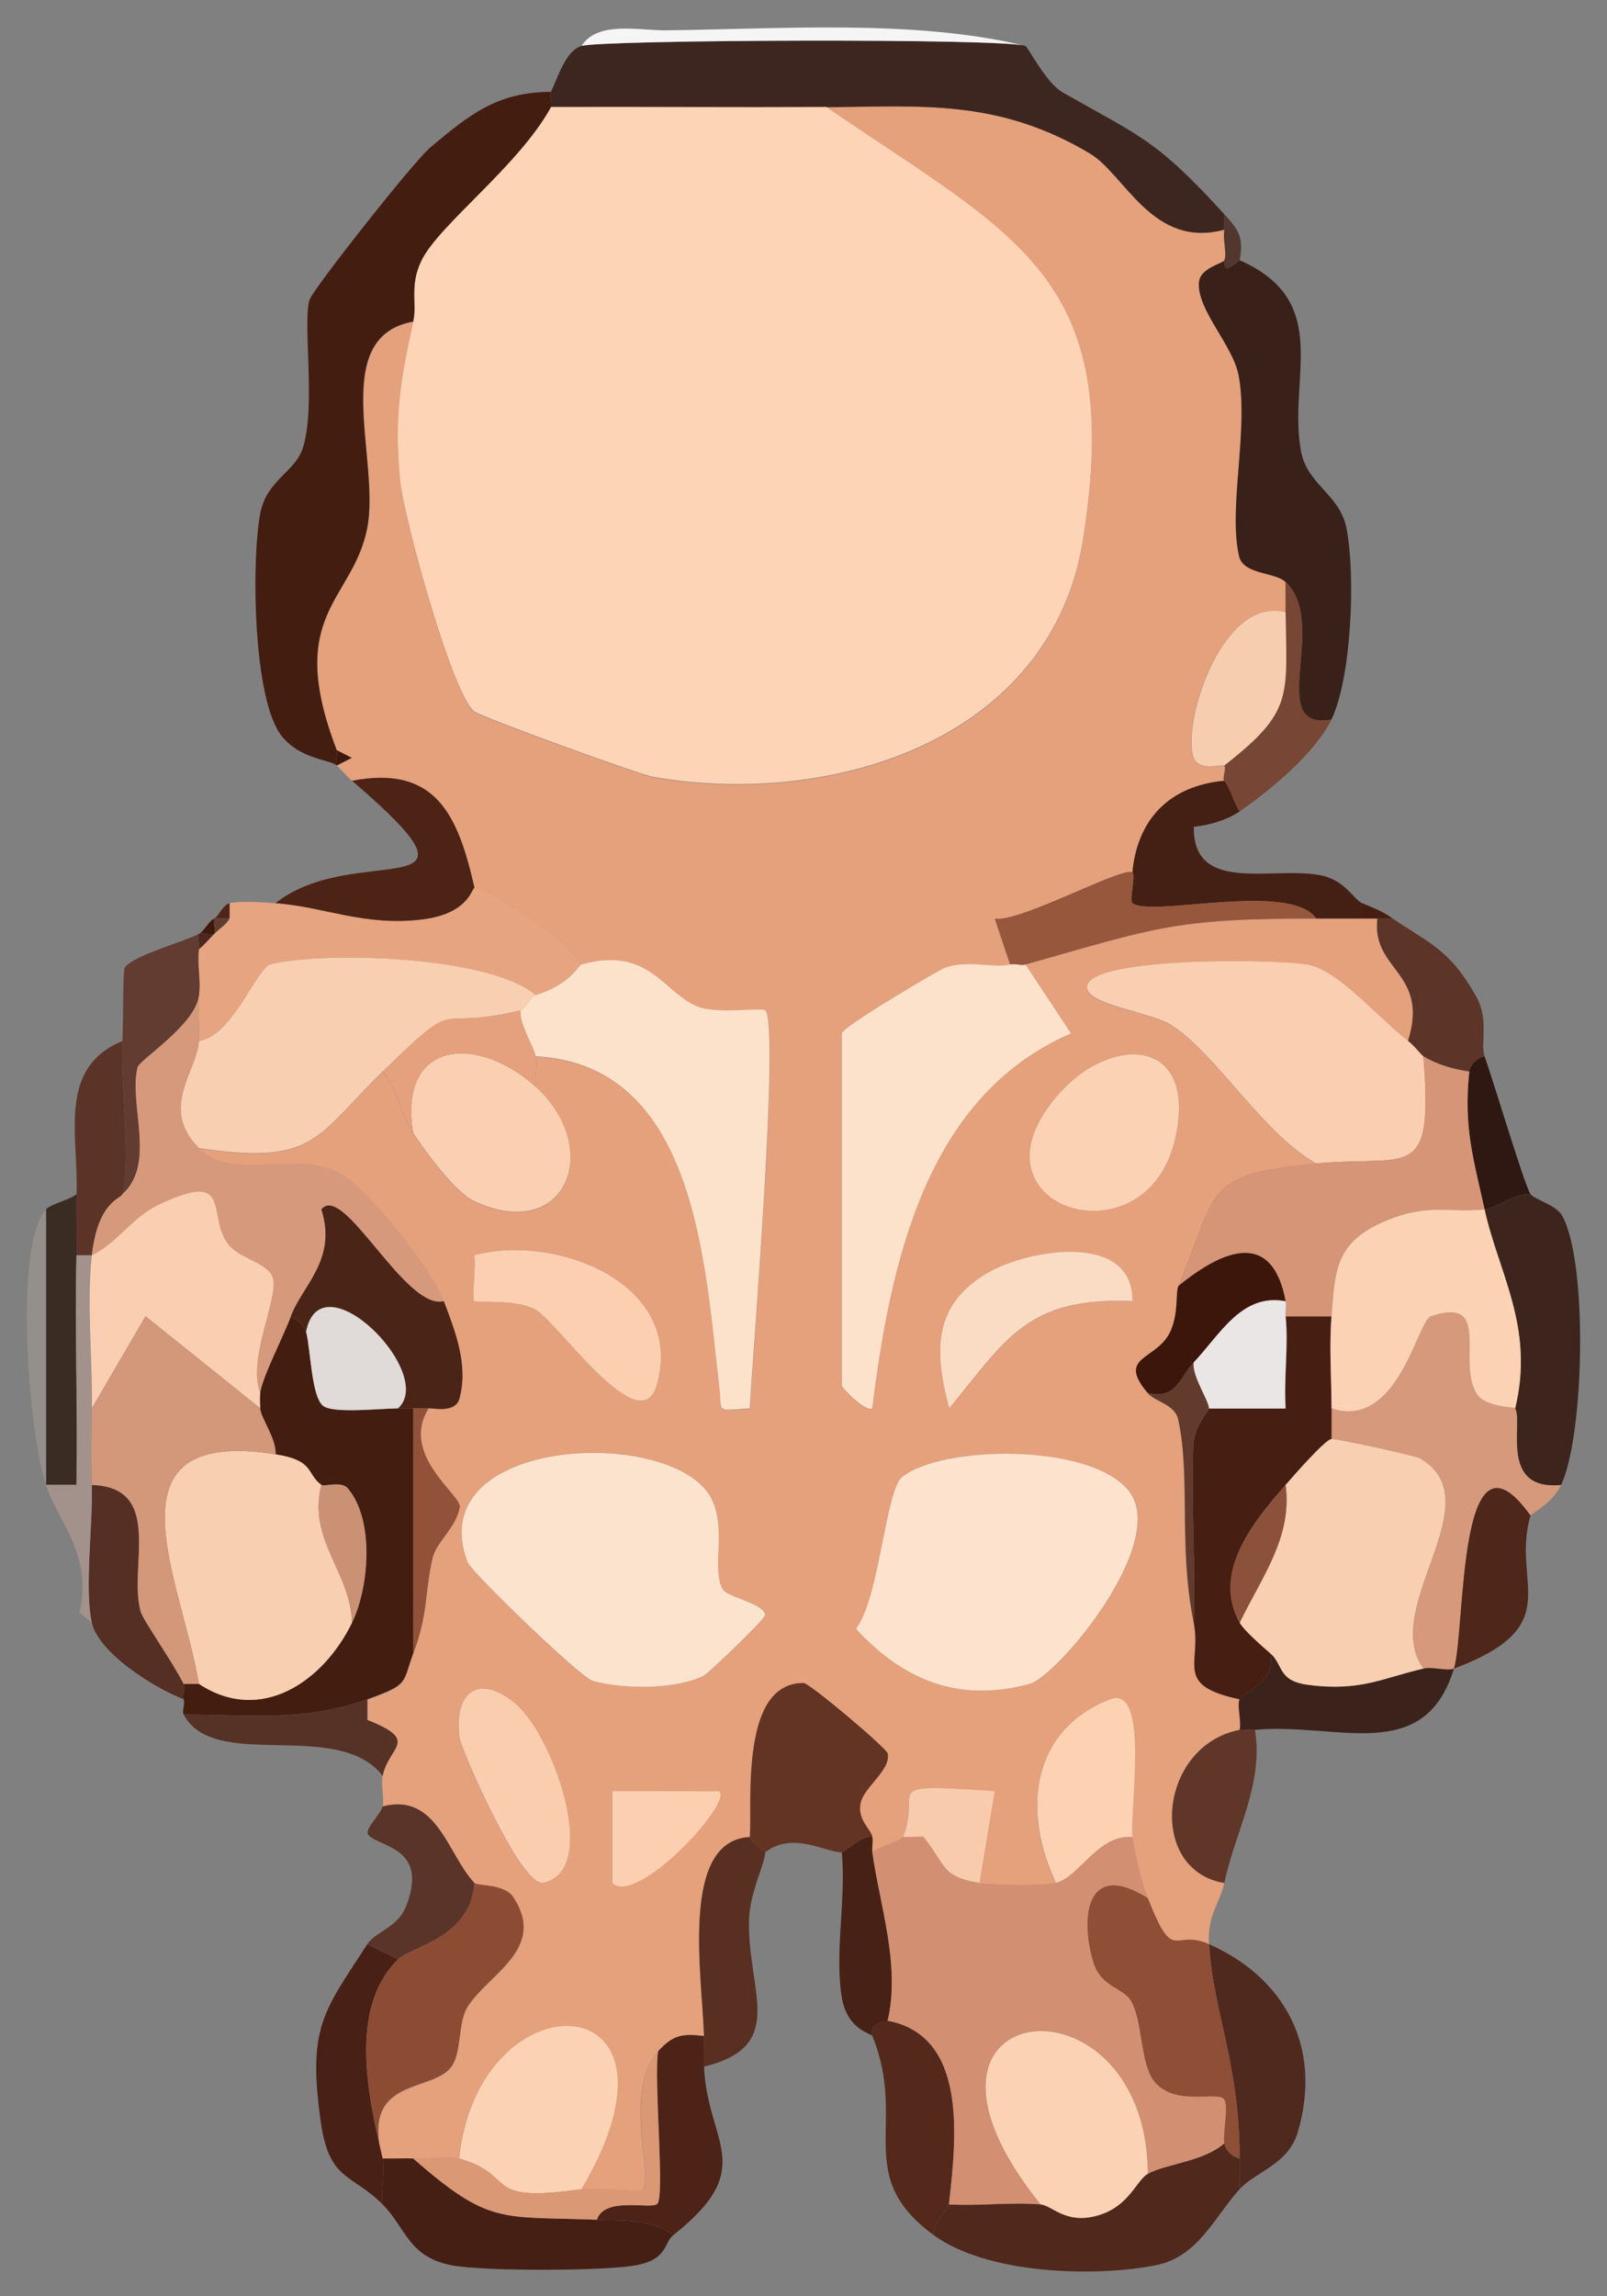 <?xml version="1.0" encoding="UTF-8"?>
<svg id="_Слой_2" data-name="Слой 2" xmlns="http://www.w3.org/2000/svg" viewBox="0 0 105 150">
  <rect x="0" y="0" width="105" height="150" fill="#808080" stroke="none"/>
  <defs>
    <style>
      .cls-1 {
        fill: #915239;
      }

      .cls-2 {
        fill: #a3918c;
      }

      .cls-3 {
        fill: #d6997c;
      }

      .cls-4 {
        fill: #fcd2b4;
      }

      .cls-5 {
        fill: #d7997c;
      }

      .cls-6 {
        fill: #fde3cd;
      }

      .cls-7 {
        fill: #e0dad8;
      }

      .cls-8 {
        fill: #3d251d;
      }

      .cls-9 {
        fill: #582f21;
      }

      .cls-10 {
        fill: #5a3429;
      }

      .cls-11 {
        fill: #8c513b;
      }

      .cls-12 {
        fill: #3b231c;
      }

      .cls-13 {
        fill: #461e12;
      }

      .cls-14 {
        fill: #f9ceb1;
      }

      .cls-15 {
        fill: #fbd0b2;
      }

      .cls-16 {
        fill: #4c2316;
      }

      .cls-17 {
        fill: #54291b;
      }

      .cls-18 {
        fill: #8f4e36;
      }

      .cls-19 {
        fill: #f9cfb1;
      }

      .cls-20 {
        fill: #5c3528;
      }

      .cls-21 {
        fill: #2f1811;
      }

      .cls-22 {
        fill: #4f291e;
      }

      .cls-23 {
        fill: #50281c;
      }

      .cls-24 {
        fill: #fce3cd;
      }

      .cls-25 {
        fill: #633b2d;
      }

      .cls-26 {
        fill: #4e261a;
      }

      .cls-27 {
        fill: #e5a07c;
      }

      .cls-28 {
        fill: #d3977a;
      }

      .cls-29 {
        fill: #cb9175;
      }

      .cls-30 {
        fill: #da9875;
      }

      .cls-31 {
        fill: #3f180d;
      }

      .cls-32 {
        fill: #e5a17d;
      }

      .cls-33 {
        fill: #392119;
      }

      .cls-34 {
        fill: #fdd4b6;
      }

      .cls-35 {
        fill: #441d11;
      }

      .cls-36 {
        fill: #623c30;
      }

      .cls-37 {
        fill: #fce2cb;
      }

      .cls-38 {
        fill: #f8cfb1;
      }

      .cls-39 {
        fill: #fbcfb0;
      }

      .cls-40 {
        fill: #faceb0;
      }

      .cls-41 {
        fill: #958f8b;
      }

      .cls-42 {
        fill: #eae6e5;
      }

      .cls-43 {
        fill: #784634;
      }

      .cls-44 {
        fill: #5c3427;
      }

      .cls-45 {
        fill: #552f24;
      }

      .cls-46 {
        fill: #563125;
      }

      .cls-47 {
        fill: #633424;
      }

      .cls-48 {
        fill: #d69576;
      }

      .cls-49 {
        fill: #e6a481;
      }

      .cls-50 {
        fill: #4b2418;
      }

      .cls-51 {
        fill: #f8cbac;
      }

      .cls-52 {
        fill: #97573d;
      }

      .cls-53 {
        fill: #441f14;
      }

      .cls-54 {
        fill: #3e2620;
      }

      .cls-55 {
        fill: #fadcc4;
      }

      .cls-56 {
        fill: #3d160b;
      }

      .cls-57 {
        fill: #461f14;
      }

      .cls-58 {
        fill: #4d271d;
      }

      .cls-59 {
        fill: #461d12;
      }

      .cls-60 {
        fill: #51372e;
      }

      .cls-61 {
        fill: #4f251a;
      }

      .cls-62 {
        fill: #fce1cb;
      }

      .cls-63 {
        fill: #3b2c23;
      }

      .cls-64 {
        fill: #d28f72;
      }

      .cls-65 {
        fill: #fcd2b3;
      }

      .cls-66 {
        fill: #4c2315;
      }

      .cls-67 {
        fill: #facdae;
      }

      .cls-68 {
        fill: #f6f5f5;
      }

      .cls-69 {
        fill: #f7cdaf;
      }

      .cls-70 {
        fill: #472116;
      }

      .cls-71 {
        fill: #5f3628;
      }

      .cls-72 {
        fill: #482015;
      }

      .cls-73 {
        fill: #8c4c34;
      }
    </style>
  </defs>
  <g id="_Слой_7_Изображение" data-name="Слой 7 Изображение">
    <g>
      <path class="cls-27" d="M54,7c6.05-.03,11.15-.59,17.22,3.03,2.28,1.36,4.1,6.25,8.78,4.97-.12.6.18,1.57,0,2-.09.22-1.57.49-1.66,1.43-.16,1.78,2.24,4.13,2.6,6.13.65,3.56-.7,8.63.02,11.77.28,1.21,2.35,1.03,3.03,1.68,0,.67,0,1.33,0,2-4.06-1.06-6.69,6.83-6.05,9.37.28,1.12,1.96.51,2.05.63.16.22-.16.8,0,1-3.54.33-5.68,2.48-6,6-.54-.49-7.3,3.26-9,3.01l1,2.99c-1.05.27-2.71-.32-4.25.21-.42.15-6.75,3.89-6.75,4.29v23c0,.18,1.61,1.78,1.99,1.5,1.17-9.29,3.41-20.36,12.99-24.49l-2.98-4.51c8.39-2.36,9.63-3.02,19-3,1,0,2,0,3,0h1c-.4,3.41,3.42,3.49,2,8-1.94-1.5-4.46-4.58-6.52-4.98s-14.47-.56-14.46,1.48c0,1.15,4.21,1.62,5.52,2.46,2.96,1.9,5.98,7.09,9.46,9.04-7.5.7-6.37,1.8-9,8-.21.49.03,1.71-.51,2.94-.86,1.95-3.58,1.59-1.49,4.06.49.58,1.77.71,1.99,1.73.82,3.8,0,8.28,1.01,13.27.54,2.67-1.35,4.08,3,5-.19.37.13,1.41,0,2-5.3,1.03-6.07,9.15-1,10-.26,1.26-1.11,2.06-1,4-2.37-1.05-2.26,1.4-4-3-.4-1.02-.86-2.9-1-4-.22-1.72,1.14-10.02-1.48-8.99-5.13,2.01-5.76,7.24-3.52,11.99-.79.2-4.07.16-5,0l1-6c-7.81-.51-4.73-.2-6,3-.1.24-1.56.64-2,1-.04-.33.05-.67,0-1-.08-.51-1.04-1.14-.75-2.29.26-1.02,1.97-2.11,1.75-3.17-.07-.35-5.12-4.6-5.49-4.6-4.11-.02-3.37,7.56-3.51,10.06-4.62.22-3.1,9.14-3,13-1.42-.17-2.02-.08-3,1-2.26,2.48-.32,8.31-.99,9.01-.23.24-3.02-.15-4.01,0,8-13.55-6.73-14.14-8-2-.7-.2-2.07.05-3,0-.66-.03-1.34.02-2,0-1.46-5.38,3.24-4.27,4.5-6,.7-.96.4-2.88,1.07-3.93,1.34-2.12,5.19-3.77,2.98-7.13-.59-.9-2.34-.72-2.54-.93-1.75-1.83-2.43-5.93-6-5,.11-.62-.12-1.39,0-2,.38-1.94,2.48-2.27-.99-3.65v-1.35c2.76-1,2.26-1.04,2.99-3,1.01-2.7.73-3.87,1.26-6.24.24-1.04,1.53-1.97,1.78-3.32.14-.76-3.94-3.42-2.04-6.45.06-.09,1.74.4,2.02-.65.58-2.18-.27-4.34-1.02-6.35-.8-2.11-5.16-7.65-7.02-8.48-3-1.35-6.8.67-8.98-1.52,7.63,1.14,7.6-.73,12-5,1.01,1.18,1.11,2.65,2,4s2.75,3.9,4.02,4.48c5.97,2.74,8.41-3.45,3.98-7.48-.09-.64.14-1.44,0-2,10.55.54,11.07,13.72,12,21.52.22,1.83-.32,1.62,2,1.48.17-3.47,1.98-25.11,1.01-26-.22-.2-3,.23-4.28-.2-2.31-.78-3.22-4.06-7.72-2.8-.65-1.48-6.35-5.18-7-5-1.06-4.67-2.47-8.06-8-7-.36-.31-.65-.69-1-1l.98-.5-.98-.5c-3.43-8.94,1.04-9.7,1.99-14.51.87-4.44-2.56-12.49,3.01-13.49-.85,3.93-1.26,6.22-.87,10.38.22,2.36,3.45,14.12,4.87,15.12.51.36,10.72,4.09,11.73,4.27,11.69,2.01,25.94-2.45,28.02-15.5,2.74-17.22-4.33-19.74-16.76-28.26ZM69.32,71.31c-6.87,7.5,5.66,11.55,7.49,2.96,1.39-6.53-4.12-6.64-7.49-2.96ZM30.99,84.99c.14.14,2.61-.15,3.95.53,1.44.73,6.91,8.83,7.99,4.9,1.82-6.63-6.72-9.86-11.94-8.42.12.81-.18,2.81,0,2.99ZM74,84.99c0-4.53-6.76-3.37-9.38-1.88-3.73,2.12-3.57,5.24-2.6,8.89,3.77-4.54,5.07-7.27,11.98-7ZM47.22,103.81c-.74-1.3.24-3.86-.69-5.83-2.31-4.89-19.09-4.23-15.98,4.07.24.63,7.32,7.49,8.16,7.74,1.9.57,5.5.59,7.29-.34.25-.13,3.99-3.67,3.99-3.95-.02-.75-2.46-1.15-2.77-1.69ZM73.69,97.3c-2.56-3.02-12.08-2.9-14.72-.83-1.11.87-1.47,7.86-3.03,9.93,3.04,3.3,6.64,4.87,11.34,3.6,1.8-.49,9.26-9.35,6.42-12.7ZM33.71,111.32c-2.23-1.9-4.04-1.09-3.71,2.14.07.7,4.03,9.84,5.48,9.53,3.77-.79.69-9.57-1.78-11.67ZM46.99,117.01h-7s0,6,0,6c1.57,1.55,7.91-5.23,6.99-6Z"/>
      <path class="cls-35" d="M36,6c-.13.28.14.75,0,1-2.09,3.83-7.38,7.72-8.48,10.06-.77,1.63-.26,2.77-.52,3.94-5.58,1-2.14,9.04-3.01,13.49-.94,4.81-5.42,5.57-1.99,14.51.12.31-.14.93,0,1-.42-.38-2.34-.38-3.58-1.9-1.91-2.35-2-11.56-1.41-14.59.42-2.14,2.28-2.7,2.77-4.22.88-2.73-.02-8.13.44-9.7.19-.64,6.75-8.99,7.9-9.96,2.59-2.18,4.38-3.61,7.88-3.63Z"/>
      <path class="cls-54" d="M67,3c.18.07,1.33,2.41,2.44,3.04,5.21,2.95,6.14,3.12,10.56,7.96v1c-4.69,1.28-6.5-3.61-8.78-4.97-6.06-3.62-11.17-3.06-17.22-3.03s-12.01-.02-18,0c.14-.25-.13-.72,0-1,.45-.94.96-2.7,2-3,1.42-.41,27.64-.51,29,0Z"/>
      <path class="cls-33" d="M81,17c6.15,2.71,3.11,7.75,4.01,12.49.42,2.2,2.54,2.8,2.97,5.03.6,3.05.33,9.77-.99,12.49-4.37.77-.12-6.3-3-9-.69-.65-2.75-.46-3.03-1.68-.72-3.13.63-8.2-.02-11.77-.36-2-2.76-4.34-2.6-6.13.09-.94,1.57-1.21,1.66-1.43-.1,1.14.93-.03,1,0Z"/>
      <path class="cls-35" d="M20,87c.3,1.11.34,4.34,1.15,4.86.73.48,3.61.15,4.85.14.33,0,.67,0,1,0v16c-.73,1.96-.23,2-3,3-4.16,1.49-7.65,1-12,1-.13-.24.11-.68,0-1s.13-.75,0-1h1c4.08,2.68,8.15-.2,10-4,1.12-2.29,1.49-6.68-.27-8.77-.44-.52-1.54-.1-1.73-.23-1-.73-.42-1.59-3-2,.09-.98-.97-2.37-1-3-.01-.32-.03-.68,0-1,.1-.96,1.57-3.82,2-5,.42.19.88.56,1,1Z"/>
      <path class="cls-3" d="M87,92c4.36,1.43,5.6-5.73,6.5-6.02,4.04-1.33,1.65,2.94,2.99,5.07.57.9,2.44.83,2.51.95.55.9-1.08,5.4,3,5-.61,1.27-1.96,1.86-2,2-4.81-6.73-4.22,7.44-5,10-.47.18-1.39-.14-2,0-2.87-3.99,4.64-10.96-.25-13.75-.26-.15-5.46-1.29-5.75-1.25v-2Z"/>
      <path class="cls-49" d="M31,58c.65-.18,6.35,3.52,7,5-.17.05-.75,1.33-3,2-3.01-2.56-13.8-2.86-17.29-2.02-.97.23-2.48,4.7-4.71,5.02.07-.98-.13-2.07,0-3s-.14-2.06,0-3c.37-.3.67-.67,1-1s.76-.58,1-1v-1c.68-.16,2.17-.06,3,0,3.11.21,5.8,1.52,9.58,1.06,3.06-.38,3.22-2,3.42-2.06Z"/>
      <path class="cls-23" d="M81,141c0,.67,0,1.33,0,2-1.68,1.85-2.71,4.44-5.52,4.98-4.17.8-11.04.54-14.48-1.98-.08-.75.97-1.7,1-2,1.98.11,4.02-.16,6,0,.69.06,1.53,1.14,3.25.83,2.48-.44,2.95-2.4,3.75-2.83,1.24-.67,3.67-.8,5-2,.06.47.52.9,1,1Z"/>
      <path class="cls-8" d="M100,78c.25.36,1.65.69,2.06,1.4,1.71,2.99,1.46,14.42-.06,17.6-4.08.4-2.45-4.1-3-5,1.28-5.3-1.08-8.81-2-13,.74-.08,1.97-1.08,3-1Z"/>
      <path class="cls-47" d="M49,120c.14-2.5-.61-10.09,3.51-10.06.38,0,5.42,4.25,5.49,4.6.22,1.07-1.49,2.15-1.75,3.17-.29,1.15.67,1.78.75,2.29-.73-.12-1.8.99-2,1-.95.04-3.21-1.41-5,0,0-.13-1.02-.69-1-1Z"/>
      <path class="cls-57" d="M27,141c5,4.38,5.71,3.76,12,4,1.77.07,3.44-.08,5,1-.65.51-.34,1.6-2.48,1.98s-9.91.39-11.99,0c-2.86-.54-3.01-2.46-4.53-3.98-.13-.94.19-2.15,0-3,.66.02,1.34-.03,2,0Z"/>
      <path class="cls-66" d="M23,51c5.53-1.06,6.94,2.33,8,7-.21.06-.37,1.68-3.42,2.06-3.78.47-6.47-.85-9.58-1.06,5.24-4.16,14.96.55,5-8Z"/>
      <path class="cls-53" d="M80,51c.41.52.6,1.41,1,2-.84.58-1.98.9-3,1.01-.06,4.46,5.21,2.52,8.35,3.18,1.55.33,2.1,1.57,2.65,1.81v1c-1,0-2,0-3,0-1.73-2.45-10.75-.06-12.01-1-.23-.17.23-1.8,0-2,.32-3.52,2.46-5.67,6-6Z"/>
      <path class="cls-22" d="M81,143c0-.67,0-1.33,0-2,0-6.21-1.75-9.64-2-14,4.89,2.17,7.45,6.69,5.79,12.3-.62,2.09-2.75,2.56-3.79,3.7Z"/>
      <path class="cls-16" d="M46,133c.02.67-.03,1.34,0,2,.22,5.03,3.59,6.57-2,11-1.56-1.08-3.23-.93-5-1,.5-1.55,3.53-.64,3.95-1.04.49-.46-.25-8.19.05-9.96.98-1.08,1.58-1.17,3-1Z"/>
      <path class="cls-17" d="M62,144c-.03.3-1.08,1.25-1,2-5.34-3.91-1.67-7.3-4-13-.22-.96.98-.93,1-1,5.23.99,4.5,7.64,4,12Z"/>
      <path class="cls-72" d="M26,128c-3.34,3.27-1.85,9.29-1,13,.19.85-.13,2.06,0,3-2.06-2.06-3.5-1.5-4.05-5.45-.85-6.13.18-7.13,3.05-11.55l2,1Z"/>
      <path class="cls-9" d="M49,120c-.02.31,1,.87,1,1-.02.77-1.02,2.62-1.06,4.44-.1,4.69,2.54,8.21-2.94,9.56-.03-.66.02-1.33,0-2-.1-3.86-1.62-12.78,3-13Z"/>
      <path class="cls-26" d="M95,109c.78-2.56.19-16.73,5-10-1.3,4.49,2.49,7.18-5,10Z"/>
      <path class="cls-45" d="M12,110c.13.25-.11.69,0,1-1.91-.73-5.55-3.01-6-5-.49-2.14.07-6.4,0-9,4.76.16,2.35,5.42,3.2,8.3.16.54,2.05,3.22,2.8,4.7Z"/>
      <path class="cls-12" d="M83,108c.87.75.46,1.8,2.48,2.06,3.45.45,4.92-.47,7.52-1.06.61-.14,1.53.18,2,0-1.95,6.37-7.69,3.49-13,4-.33.03-.68-.06-1,0,.13-.59-.19-1.63,0-2,.25-.47,2.44-1.16,2-3Z"/>
      <path class="cls-71" d="M81,113c.32-.06.67.03,1,0,.58,3.58-1.34,6.75-2,10-5.07-.85-4.3-8.97,1-10Z"/>
      <path class="cls-20" d="M97,69c-.47.11-.95.54-1,1-1.06-.16-2.08-.44-3-1-.16-.1-.56-.66-1-1,1.42-4.51-2.4-4.59-2-8h1c2.3,1.59,3.69,1.95,5.45,5.09.87,1.54.26,3.09.55,3.91Z"/>
      <path class="cls-36" d="M13,61c-.09.27.05.65,0,1-.14.94.14,2.05,0,3-.17,1.89-3.89,4.23-4.01,4.71-.6,2.39,1.25,6.28-.99,8.29.59-2-.16-7.29,0-10,.06-1.1.02-4.59.15-4.79.54-.8,3.78-1.65,4.85-2.21Z"/>
      <path class="cls-10" d="M25,118c3.57-.93,4.25,3.17,6,5-.24,3.6-4.11,4.13-5,5l-2-1c.53-.82,2-1.09,2.54-2.49,1.48-3.84-1.72-3.83-2.46-4.63-.33-.36.84-1.41.92-1.89Z"/>
      <path class="cls-63" d="M5,82c-.11,4.98.08,10.01,0,14.99h-1.99s0-17.99,0-17.99c.32-.37,1.49-.59,2-1-.05,1.33.03,2.67,0,4Z"/>
      <path class="cls-70" d="M57,120c.05.33-.04.67,0,1,.47,3.44,1.85,7.33,1,11-.02.07-1.22.04-1,1-.07-.18-1.62-.38-1.99-2.48-.5-2.89.29-6.51-.01-9.52.2,0,1.27-1.12,2-1Z"/>
      <path class="cls-44" d="M8,78c-.09.3-1.6.45-2,4h-1c.03-1.33-.05-2.67,0-4,.15-3.78-1.29-8.23,3-10-.16,2.71.59,8,0,10Z"/>
      <path class="cls-43" d="M84,38c2.88,2.7-1.37,9.77,3,9-1.06,2.18-3.98,4.61-6,6-.4-.59-.59-1.48-1-2-.16-.2.16-.78,0-1,4.54-3.55,4.06-4.47,4-10,0-.67,0-1.33,0-2Z"/>
      <path class="cls-68" d="M67,3c-1.36-.51-27.58-.41-29,0,1.04-1.66,3.79-1,5.49-1.02,7.56-.08,16.29-.74,23.51,1.02Z"/>
      <path class="cls-46" d="M24,111v1.35c3.48,1.38,1.38,1.71,1,3.65-2.94-3.78-10.99-.22-13-4,4.35,0,7.84.49,12-1Z"/>
      <path class="cls-21" d="M100,78c-1.03-.08-2.26.92-3,1-.73-3.34-1.38-5.34-1-9,.05-.46.53-.89,1-1,.62,1.74,2.6,8.41,3,9Z"/>
      <path class="cls-2" d="M6,92c-.03,1.66-.05,3.34,0,5,.07,2.6-.49,6.86,0,9l-.8-.67c.85-3.85-1.41-5.92-2.2-8.33h1.99c.09-4.99-.11-10.02,0-15h1c-.35,3.05.05,6.8,0,10Z"/>
      <path class="cls-41" d="M3,97c-1.14-3.46-2.12-15.57,0-18v18Z"/>
      <path class="cls-60" d="M81,17c-.07-.03-1.1,1.14-1,0,.18-.43-.12-1.4,0-2v-1c.94,1.03,1.27,1.49,1,3Z"/>
      <path class="cls-59" d="M91,60h-2v-1c.78.33,1.25.48,2,1Z"/>
      <path class="cls-61" d="M15,60h-1c.26-.11.57-.9,1-1v1Z"/>
      <path class="cls-31" d="M14,61c-.13.14-.95-.14-1,0,.35-.18.64-.84,1-1-.08.33.13.86,0,1Z"/>
      <path class="cls-34" d="M54,7c12.43,8.52,19.5,11.04,16.76,28.26-2.08,13.05-16.33,17.51-28.02,15.5-1.01-.17-11.22-3.91-11.73-4.27-1.42-1-4.65-12.75-4.87-15.12-.39-4.16.01-6.45.87-10.38.26-1.18-.26-2.31.52-3.94,1.11-2.34,6.39-6.22,8.48-10.06,5.99-.02,12.01.03,18,0Z"/>
      <path class="cls-64" d="M59,120l1.32-.02c1.52,1.84,1.07,2.58,3.68,3.02.93.16,4.21.2,5,0,1.53-.4,2.77-3.21,5-3,.14,1.1.6,2.98,1,4-3.93-2.48-4.46,1.06-3.58,4.11.5,1.74,1.99,1.67,2.52,2.66.74,1.38.56,4.15,1.54,5.26,1.34,1.53,3.89.59,4.46,1.05.4.33-.04,2.12.06,2.92-1.33,1.2-3.76,1.33-5,2-.1-13.71-18.06-11.67-7,2-1.98-.16-4.02.11-6,0,.5-4.36,1.23-11.01-4-12,.85-3.67-.53-7.56-1-11,.44-.36,1.9-.76,2-1Z"/>
      <path class="cls-6" d="M73.69,97.3c2.85,3.35-4.61,12.21-6.42,12.7-4.7,1.27-8.3-.3-11.34-3.6,1.56-2.07,1.92-9.06,3.03-9.93,2.64-2.07,12.15-2.2,14.72.83Z"/>
      <path class="cls-24" d="M47.22,103.81c.31.54,2.75.94,2.77,1.69,0,.28-3.74,3.82-3.99,3.95-1.79.93-5.39.91-7.29.34-.83-.25-7.92-7.11-8.16-7.74-3.12-8.3,13.66-8.96,15.98-4.07.93,1.97-.04,4.54.69,5.83Z"/>
      <path class="cls-62" d="M66,63c.31-.08.69.09,1,0l2.98,4.51c-9.58,4.13-11.82,15.2-12.99,24.49-.38.28-1.99-1.31-1.99-1.5v-23c0-.4,6.33-4.14,6.75-4.29,1.54-.53,3.2.06,4.25-.21Z"/>
      <path class="cls-37" d="M38,63c4.5-1.26,5.42,2.02,7.72,2.8,1.28.43,4.06,0,4.28.2.97.89-.83,22.52-1.01,26-2.31.14-1.78.35-2-1.48-.93-7.8-1.45-20.98-12-21.52-.22-.9-1-1.91-1-3,.34-.08.72-.92,1-1,2.25-.67,2.83-1.95,3-2Z"/>
      <path class="cls-40" d="M92,68c.44.34.84.9,1,1,.66,8.31-.87,6.43-7,7-3.48-1.95-6.51-7.14-9.46-9.04-1.31-.84-5.51-1.32-5.52-2.46-.01-2.04,12.47-1.86,14.46-1.48s4.59,3.48,6.52,4.98Z"/>
      <path class="cls-19" d="M35,65c-.28.08-.66.92-1,1-5.95,1.44-3.68-1.17-9,4-4.4,4.27-4.37,6.14-12,5-2.61-2.62-.14-4.98,0-7,2.23-.32,3.74-4.78,4.71-5.02,3.5-.84,14.28-.55,17.29,2.02Z"/>
      <path class="cls-5" d="M13,68c-.14,2.02-2.61,4.38,0,7,2.18,2.18,5.98.16,8.98,1.52,1.86.84,6.22,6.37,7.02,8.48-2.52.64-6.56-7.8-8-6,1.05,3.3-1.26,4.97-2,7-.43,1.18-1.9,4.04-2,5-.85-2.14,1.15-6.09.85-7.44-.24-1.05-2.16-1.29-2.93-2.26-1.47-1.88.41-5-4.66-2.54-1.61.78-2.64,2.48-4.26,3.25.4-3.55,1.91-3.7,2-4,2.23-2.01.38-5.9.99-8.29.12-.48,3.84-2.82,4.01-4.71-.13.93.07,2.02,0,3Z"/>
      <path class="cls-48" d="M96,70c-.38,3.66.27,5.66,1,9-2.1.24-3.52-.34-5.95.55-3.84,1.42-3.8,3.31-4.05,6.45h-3c-.03-.33.06-.68,0-1-.87-4.61-3.96-3.47-7-1,2.63-6.2,1.5-7.3,9-8,6.13-.57,7.66,1.31,7-7,.92.56,1.94.84,3,1Z"/>
      <path class="cls-13" d="M87,86c-.16,1.96,0,4.03,0,6v2c-.43.05-2.44,2.36-3,3-2.19,2.48-4.81,5.77-3,9,.28.5,1.45,1.53,2,2,.44,1.84-1.75,2.53-2,3-4.35-.92-2.46-2.33-3-5,.12-3.84-.17-7.72-.03-11.57.05-1.29,1.02-2.25,1.03-2.43h5.01c-.13-1.96.19-4.05,0-6h3Z"/>
      <path class="cls-4" d="M30,141c1.27-12.14,16-11.55,8,2-6.65.96-4.11-.89-8-2Z"/>
      <path class="cls-18" d="M75,124c1.74,4.4,1.63,1.95,4,3,.25,4.36,2,7.79,2,14-.48-.1-.94-.53-1-1-.11-.79.34-2.59-.06-2.92-.57-.46-3.12.48-4.46-1.05-.98-1.12-.79-3.88-1.54-5.26-.53-.98-2.03-.92-2.52-2.66-.87-3.05-.34-6.59,3.58-4.11Z"/>
      <path class="cls-15" d="M35,71c4.43,4.03,1.99,10.22-3.98,7.48-1.27-.58-3.17-3.19-4.02-4.48-1-6.06,4.2-6.46,8-3Z"/>
      <path class="cls-73" d="M25,141c-.85-3.71-2.34-9.73,1-13,.89-.87,4.76-1.4,5-5,.2.21,1.95.03,2.54.93,2.21,3.36-1.64,5.01-2.98,7.13-.67,1.05-.37,2.97-1.07,3.93-1.26,1.74-5.95.62-4.5,6Z"/>
      <path class="cls-4" d="M69.32,71.31c3.36-3.68,8.88-3.56,7.49,2.96-1.83,8.59-14.36,4.54-7.49-2.96Z"/>
      <path class="cls-50" d="M19,86c.75-2.03,3.05-3.7,2-7,1.44-1.8,5.48,6.64,8,6,.76,2,1.61,4.17,1.02,6.35-.28,1.05-1.97.56-2.02.65h-1c-.33,0-.67,0-1,0,2.55-2.26-5.05-9.93-6-5-.12-.44-.58-.81-1-1Z"/>
      <path class="cls-39" d="M30.99,84.99c-.18-.18.12-2.18,0-2.99,5.22-1.44,13.77,1.79,11.94,8.42-1.08,3.93-6.55-4.17-7.99-4.9-1.34-.68-3.81-.39-3.95-.53Z"/>
      <path class="cls-55" d="M74,84.99c-6.91-.27-8.22,2.46-11.98,7-.97-3.65-1.13-6.77,2.6-8.89,2.62-1.49,9.39-2.65,9.38,1.88Z"/>
      <path class="cls-65" d="M69,123c-2.24-4.75-1.61-9.98,3.52-11.99,2.63-1.03,1.27,7.27,1.48,8.99-2.23-.21-3.47,2.6-5,3Z"/>
      <path class="cls-67" d="M33.71,111.32c2.47,2.11,5.54,10.88,1.78,11.67-1.45.3-5.41-8.83-5.48-9.53-.34-3.23,1.47-4.04,3.71-2.14Z"/>
      <path class="cls-69" d="M84,40c.06,5.53.54,6.45-4,10-.09-.12-1.77.49-2.05-.63-.63-2.53,1.99-10.43,6.05-9.37Z"/>
      <path class="cls-52" d="M74,57c.22.2-.23,1.83,0,2,1.26.94,10.27-1.45,12.01,1-9.37-.02-10.61.64-19,3-.31.09-.69-.08-1,0l-1-2.99c1.7.24,8.46-3.5,9-3.01Z"/>
      <path class="cls-56" d="M84,85c-2.87-.54-4.27,2.18-6,4-.93.97-1.09,2.42-3,2-2.1-2.47.63-2.11,1.49-4.06.54-1.24.31-2.46.51-2.94,3.04-2.47,6.13-3.61,7,1Z"/>
      <path class="cls-30" d="M43,134c-.29,1.77.45,9.49-.05,9.96-.42.4-3.45-.51-3.95,1.04-6.29-.24-7,.38-12-4,.93.05,2.3-.2,3,0,3.89,1.11,1.35,2.96,8,2,.98-.14,3.77.24,4.01,0,.67-.69-1.26-6.52.99-9.01Z"/>
      <path class="cls-32" d="M34,66c0,1.09.78,2.1,1,3,.14.56-.09,1.36,0,2-3.8-3.46-9-3.06-8,3-.89-1.35-.99-2.82-2-4,5.32-5.17,3.05-2.56,9-4Z"/>
      <path class="cls-39" d="M46.99,117.01c.92.77-5.42,7.55-6.99,6v-6.01s6.99.01,6.99.01Z"/>
      <path class="cls-51" d="M59,120c1.27-3.2-1.81-3.51,6-3l-1,6c-2.6-.44-2.15-1.18-3.68-3.02l-1.32.02Z"/>
      <path class="cls-1" d="M28,92c-1.9,3.03,2.18,5.69,2.04,6.45-.24,1.34-1.54,2.28-1.78,3.32-.54,2.36-.26,3.53-1.26,6.24v-16h1Z"/>
      <path class="cls-25" d="M79,92c-.01.18-.99,1.14-1.03,2.43-.14,3.85.15,7.73.03,11.57-1.01-5-.19-9.47-1.01-13.27-.22-1.01-1.5-1.15-1.99-1.73,1.91.42,2.07-1.03,3-2-.11.91,1.03,2.54,1,3Z"/>
      <path class="cls-31" d="M22,50c-.14-.07.12-.69,0-1l.98.5-.98.5Z"/>
      <path class="cls-19" d="M18,95c2.58.41,2,1.27,3,2-.93,3.55,1.91,5.69,2,9-1.85,3.8-5.92,6.68-10,4-1.12-6.8-6.48-16.81,5-15Z"/>
      <path class="cls-14" d="M6,82c1.62-.77,2.65-2.47,4.26-3.25,5.08-2.46,3.19.66,4.66,2.54.76.97,2.69,1.21,2.93,2.26.3,1.35-1.7,5.3-.85,7.44-.03.32-.01.68,0,1l-7.49-6.01-3.51,6.01c.05-3.2-.35-6.95,0-10Z"/>
      <path class="cls-28" d="M17,92c.03.63,1.09,2.02,1,3-11.48-1.81-6.12,8.2-5,15h-1c-.75-1.48-2.64-4.16-2.8-4.7-.85-2.88,1.57-8.14-3.2-8.3-.05-1.66-.03-3.34,0-5l3.51-6.01,7.49,6.01Z"/>
      <path class="cls-7" d="M20,87c.95-4.93,8.55,2.74,6,5-1.25.01-4.12.34-4.85-.14-.81-.53-.85-3.76-1.15-4.86Z"/>
      <path class="cls-29" d="M21,97c.19.14,1.3-.28,1.73.23,1.76,2.09,1.38,6.47.27,8.77-.09-3.31-2.93-5.45-2-9Z"/>
      <path class="cls-38" d="M87,94c.29-.04,5.5,1.1,5.75,1.25,4.88,2.79-2.63,9.76.25,13.75-2.61.59-4.07,1.51-7.52,1.06-2.02-.26-1.6-1.31-2.48-2.06-.55-.47-1.72-1.5-2-2,1.39-2.92,3.46-5.55,3-9,.56-.64,2.57-2.95,3-3Z"/>
      <path class="cls-4" d="M97,79c.92,4.19,3.28,7.7,2,13-.08-.12-1.95-.05-2.51-.95-1.34-2.13,1.05-6.4-2.99-5.07-.9.29-2.14,7.45-6.5,6.02,0-1.97-.16-4.04,0-6,.25-3.14.21-5.03,4.05-6.45,2.42-.89,3.84-.32,5.95-.55Z"/>
      <path class="cls-36" d="M14,61c.13-.14-.08-.67,0-1h1c-.24.42-.67.67-1,1Z"/>
      <path class="cls-58" d="M13,62c.05-.35-.09-.73,0-1,.05-.14.87.14,1,0-.33.33-.63.7-1,1Z"/>
      <path class="cls-4" d="M75,142c-.8.43-1.27,2.39-3.75,2.83-1.73.31-2.57-.77-3.25-.83-11.06-13.67,6.9-15.71,7-2Z"/>
      <path class="cls-42" d="M84,85c.06.32-.03.67,0,1,.19,1.95-.13,4.04,0,6.01h-5.01c.03-.47-1.11-2.1-1-3.01,1.73-1.82,3.13-4.54,6-4Z"/>
      <path class="cls-11" d="M81,106c-1.81-3.23.81-6.52,3-9,.46,3.45-1.61,6.08-3,9Z"/>
    </g>
  </g>
</svg>